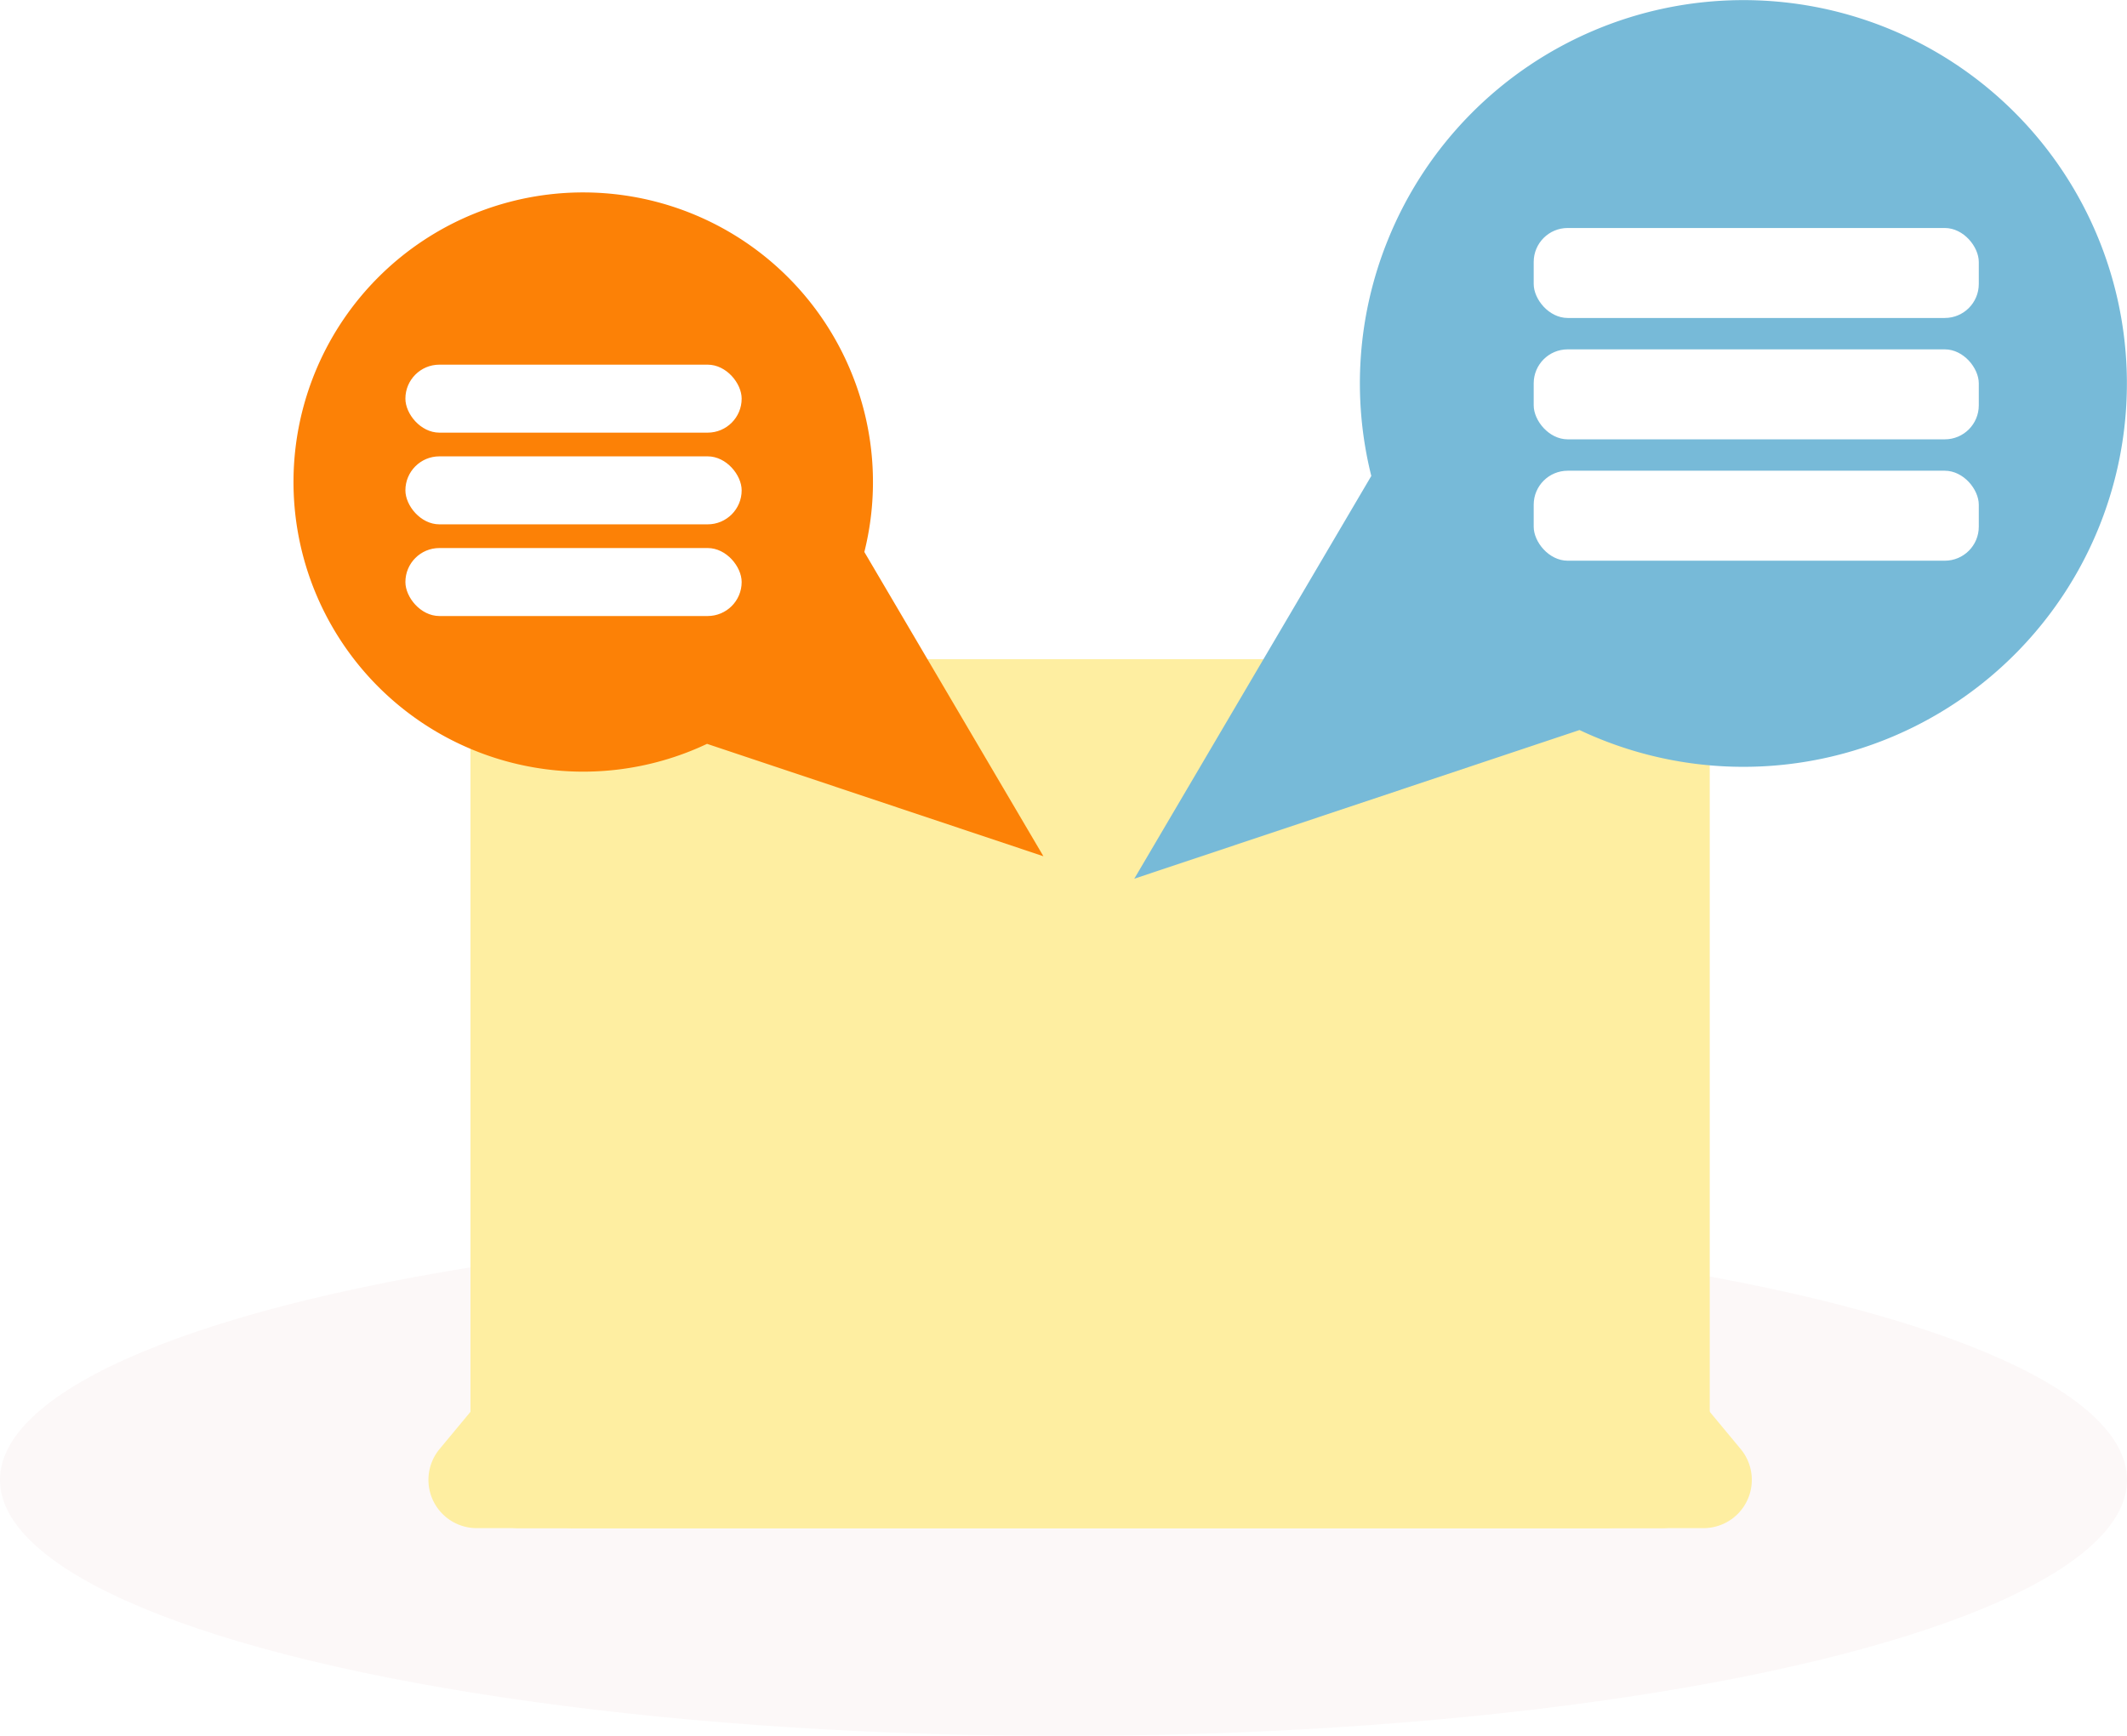 <svg xmlns="http://www.w3.org/2000/svg" xmlns:xlink="http://www.w3.org/1999/xlink" width="132.158" height="107.888" viewBox="0 0 132.158 107.888">
  <defs>
    <filter id="Rectangle_1" x="24.732" y="36.476" width="86" height="63" filterUnits="userSpaceOnUse">
      <feOffset dy="3" input="SourceAlpha"/>
      <feGaussianBlur stdDeviation="1.5" result="blur"/>
      <feFlood flood-opacity="0.161"/>
      <feComposite operator="in" in2="blur"/>
      <feComposite in="SourceGraphic"/>
    </filter>
    <filter id="Polygon_2" x="18.732" y="40.476" width="92" height="59" filterUnits="userSpaceOnUse">
      <feOffset dx="-3" dy="3" input="SourceAlpha"/>
      <feGaussianBlur stdDeviation="1.5" result="blur-2"/>
      <feFlood flood-opacity="0.161"/>
      <feComposite operator="in" in2="blur-2"/>
      <feComposite in="SourceGraphic"/>
    </filter>
    <filter id="Polygon_3" x="24.732" y="40.476" width="92" height="59" filterUnits="userSpaceOnUse">
      <feOffset dx="3" dy="3" input="SourceAlpha"/>
      <feGaussianBlur stdDeviation="1.5" result="blur-3"/>
      <feFlood flood-opacity="0.161"/>
      <feComposite operator="in" in2="blur-3"/>
      <feComposite in="SourceGraphic"/>
    </filter>
    <filter id="Polygon_4" x="21.732" y="36.476" width="92" height="59" filterUnits="userSpaceOnUse">
      <feOffset dy="3" input="SourceAlpha"/>
      <feGaussianBlur stdDeviation="1.5" result="blur-4"/>
      <feFlood flood-opacity="0.161"/>
      <feComposite operator="in" in2="blur-4"/>
      <feComposite in="SourceGraphic"/>
    </filter>
  </defs>
  <g id="Group_3" data-name="Group 3" transform="translate(-1048.421 -563.103)">
    <g id="Group_2" data-name="Group 2">
      <ellipse id="Ellipse_74" data-name="Ellipse 74" cx="66.079" cy="15.912" rx="66.079" ry="15.912" transform="translate(1048.421 639.167)" fill="#fcf8f8"/>
      <g id="Group_1" data-name="Group 1" transform="translate(-134.347 103.078)">
        <g transform="matrix(1, 0, 0, 1, 1182.77, 460.02)" filter="url(#Rectangle_1)">
          <rect id="Rectangle_1-2" data-name="Rectangle 1" width="77" height="54" rx="3" transform="translate(29.23 37.98)" fill="#feeea1"/>
        </g>
        <g transform="matrix(1, 0, 0, 1, 1182.77, 460.02)" filter="url(#Polygon_2)">
          <path id="Polygon_2-2" data-name="Polygon 2" d="M39.192,2.781a3,3,0,0,1,4.617,0l35.111,42.3A3,3,0,0,1,76.611,50H6.389A3,3,0,0,1,4.08,45.084Z" transform="translate(26.23 41.98)" fill="#feeea1"/>
        </g>
        <g transform="matrix(1, 0, 0, 1, 1182.77, 460.02)" filter="url(#Polygon_3)">
          <path id="Polygon_3-2" data-name="Polygon 3" d="M39.192,2.781a3,3,0,0,1,4.617,0l35.111,42.3A3,3,0,0,1,76.611,50H6.389A3,3,0,0,1,4.08,45.084Z" transform="translate(26.23 41.98)" fill="#feeea1"/>
        </g>
        <g transform="matrix(1, 0, 0, 1, 1182.77, 460.02)" filter="url(#Polygon_4)">
          <path id="Polygon_4-2" data-name="Polygon 4" d="M39.192,2.781a3,3,0,0,1,4.617,0l35.111,42.3A3,3,0,0,1,76.611,50H6.389A3,3,0,0,1,4.08,45.084Z" transform="translate(109.23 87.98) rotate(180)" fill="#feeea1"/>
        </g>
      </g>
      <path id="Union_2" data-name="Union 2" d="M-251.873,15.7q-.467.221-.952.417a18,18,0,0,1-23.432-9.947,18,18,0,0,1,9.946-23.432A18,18,0,0,1-242.879-7.31a17.916,17.916,0,0,1,.78,11.085l11.126,18.911Z" transform="translate(1344.225 593.634)" fill="#fc8106"/>
      <rect id="Rectangle_55" data-name="Rectangle 55" width="20.893" height="4.225" rx="2.112" transform="translate(1073.61 585.767)" fill="#fff"/>
      <rect id="Rectangle_55-2" data-name="Rectangle 55" width="20.893" height="4.225" rx="2.112" transform="translate(1073.61 591.466)" fill="#fff"/>
      <rect id="Rectangle_55-3" data-name="Rectangle 55" width="20.893" height="4.225" rx="2.112" transform="translate(1073.61 597.164)" fill="#fff"/>
      <path id="Union_2-2" data-name="Union 2" d="M-249.908,26.8q.618.293,1.26.552a23.826,23.826,0,0,0,31.016-13.166A23.826,23.826,0,0,0-230.8-16.831,23.826,23.826,0,0,0-261.813-3.665a23.715,23.715,0,0,0-1.032,14.673L-277.572,36.04Z" transform="translate(1396.47 581.675)" fill="#77bad8"/>
      <rect id="Rectangle_55-4" data-name="Rectangle 55" width="27.655" height="5.592" rx="2.112" transform="translate(1143.715 577.273)" fill="#fff"/>
      <rect id="Rectangle_55-5" data-name="Rectangle 55" width="27.655" height="5.592" rx="2.112" transform="translate(1143.715 584.816)" fill="#fff"/>
      <rect id="Rectangle_55-6" data-name="Rectangle 55" width="27.655" height="5.592" rx="2.112" transform="translate(1143.715 592.359)" fill="#fff"/>
    </g>
  </g>
</svg>
